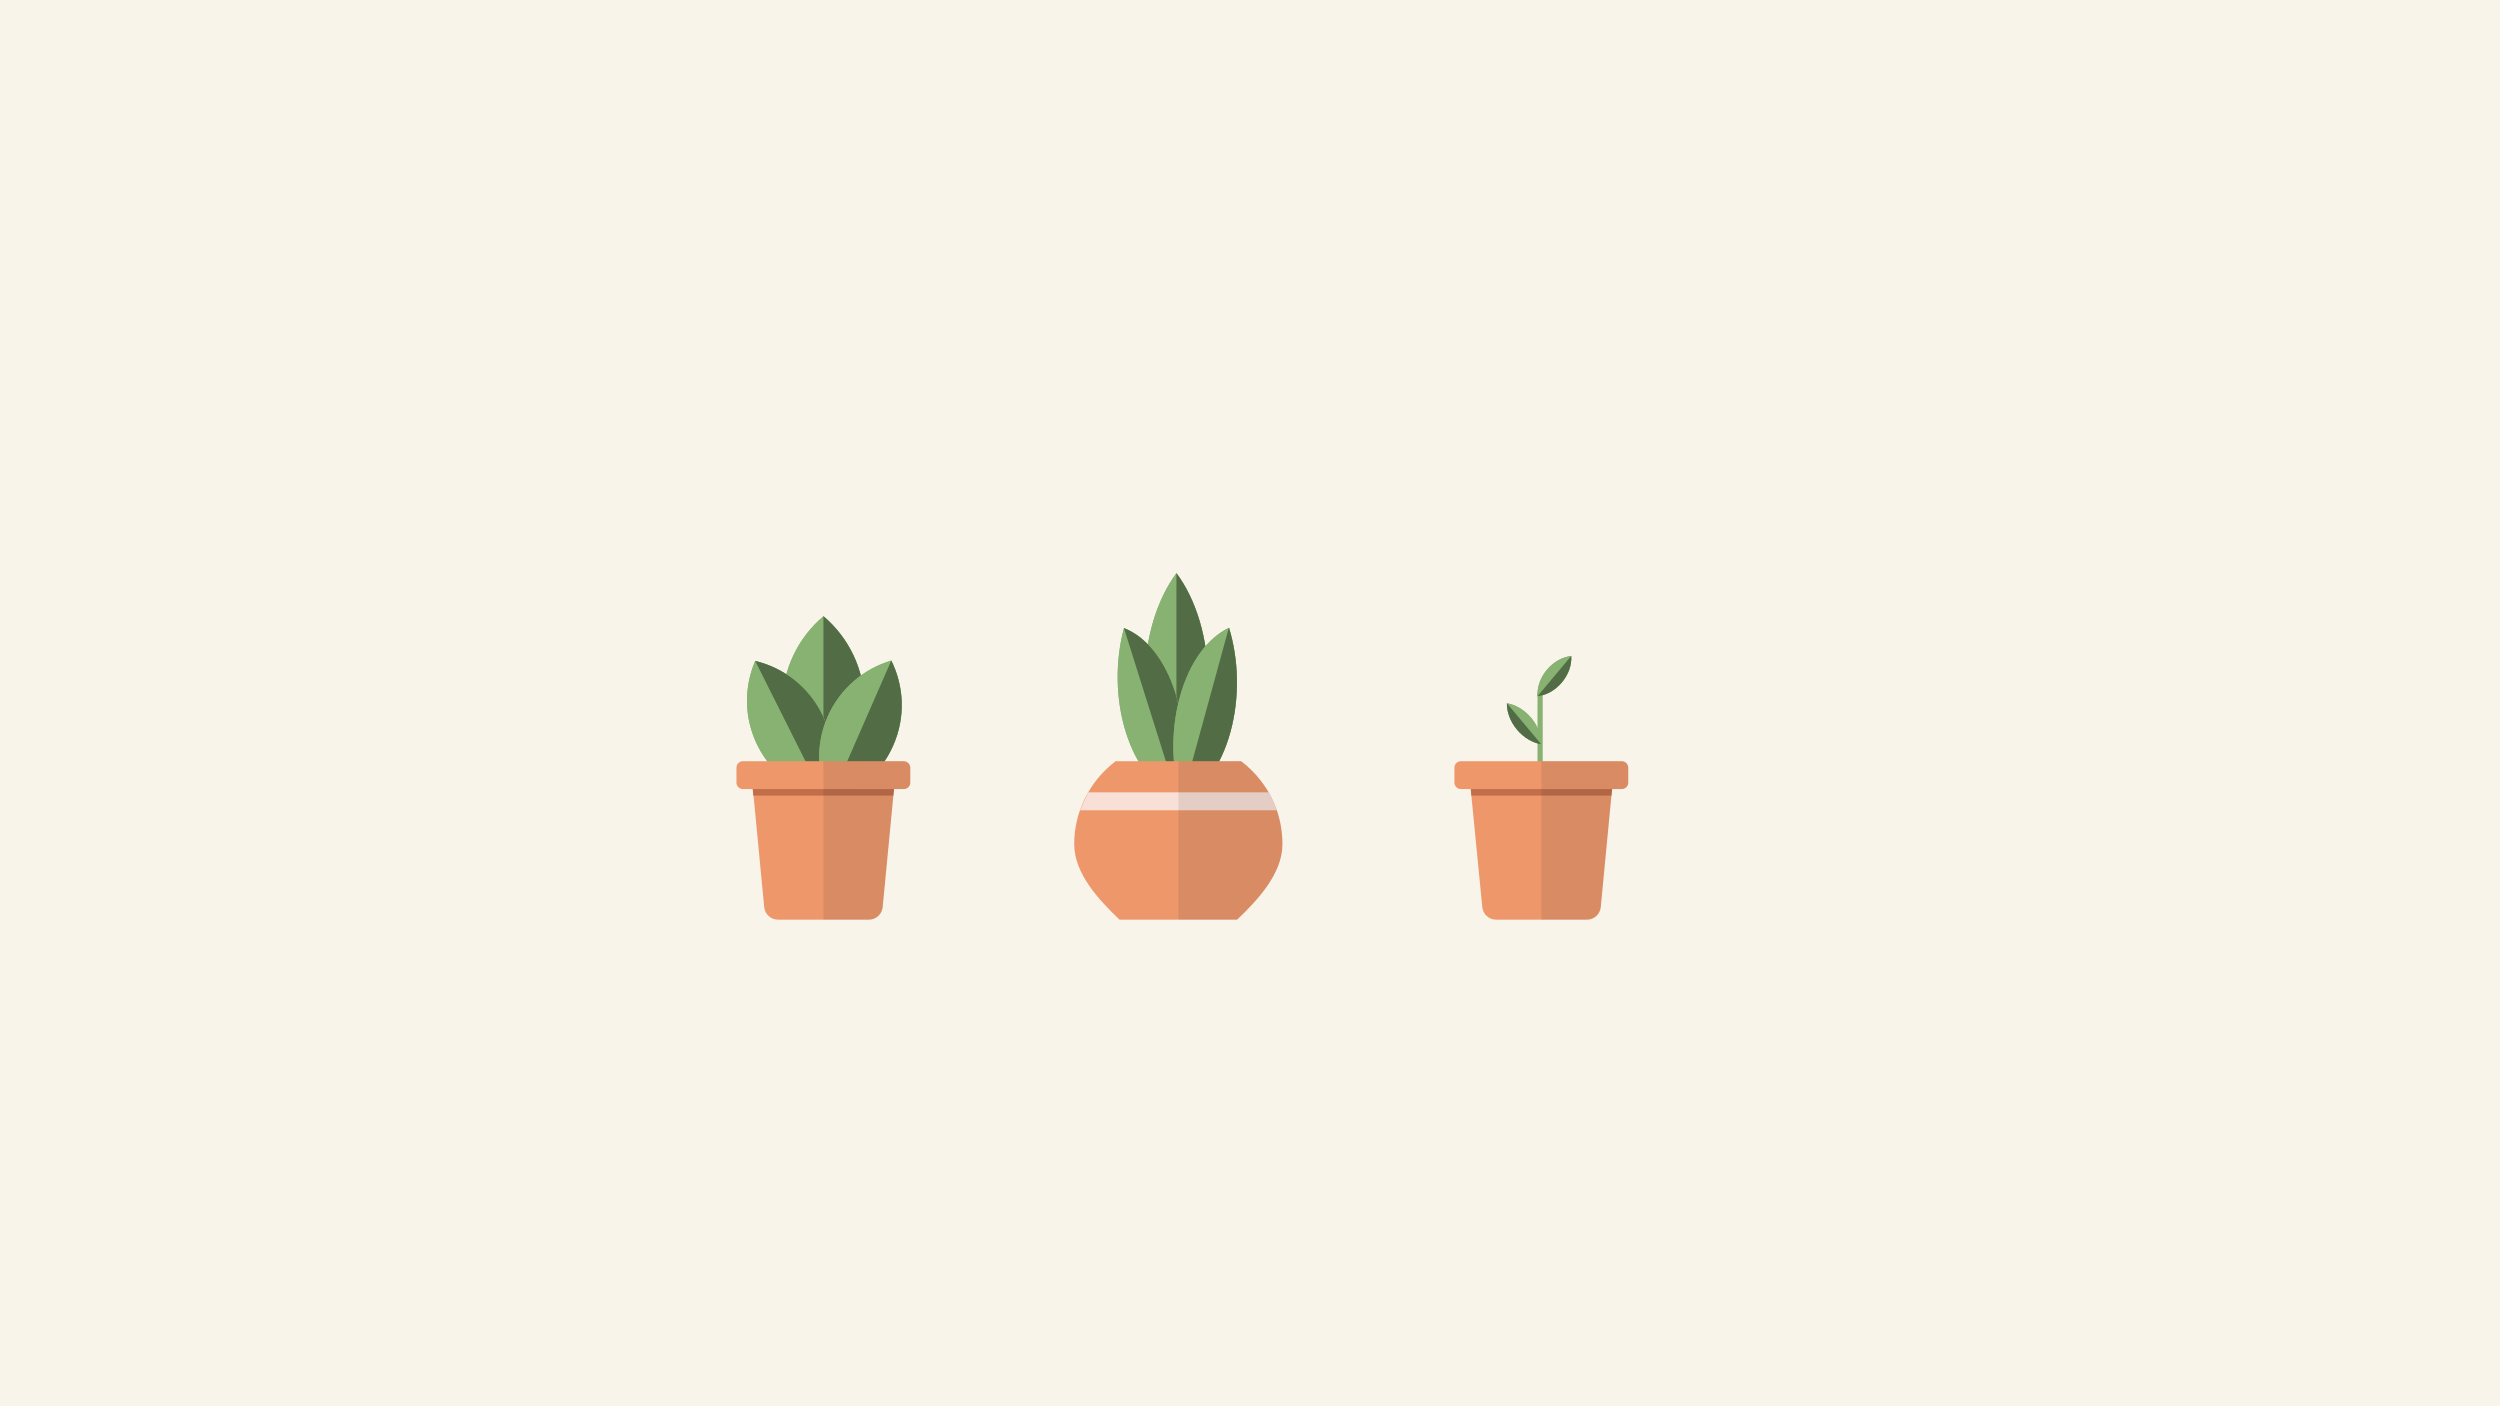 <?xml version="1.0" encoding="utf-8"?>
<!-- Generator: Adobe Illustrator 25.0.1, SVG Export Plug-In . SVG Version: 6.00 Build 0)  -->
<svg version="1.1" id="Layer_1" xmlns="http://www.w3.org/2000/svg" xmlns:xlink="http://www.w3.org/1999/xlink" x="0px" y="0px"
	 viewBox="0 0 1920 1080" style="enable-background:new 0 0 1920 1080;" xml:space="preserve">
<style type="text/css">
	.st0{fill:#F8F4EA;}
	.st1{fill:#87B272;}
	.st2{fill:#526D45;}
	.st3{fill:#ED976B;}
	.st4{fill:#C16E49;}
	.st5{opacity:0.1;fill:#231F20;}
	.st6{fill:#F9E0D7;}
</style>
<rect class="st0" width="1920" height="1080"/>
<rect x="1180.8" y="532.6" class="st1" width="4" height="56.5"/>
<g>
	<path class="st1" d="M664,541.3c0,27.3-12.3,51.7-31.6,68.1l0,0c-19.3-16.3-31.6-40.7-31.6-68.1c0-27.3,12.3-51.7,31.6-68l0,0
		C651.7,489.6,664,514,664,541.3z"/>
	<path class="st1" d="M664,541.3c0,27.3-12.3,51.7-31.6,68.1l0,0c-19.3-16.3-31.6-40.7-31.6-68.1c0-27.3,12.3-51.7,31.6-68l0,0
		C651.7,489.6,664,514,664,541.3z"/>
	<path class="st2" d="M664,541.3c0,27.3-12.3,51.7-31.6,68.1l0,0V473.2l0,0C651.7,489.6,664,514,664,541.3z"/>
</g>
<g>
	<path class="st1" d="M631.1,548.1c10.6,21.2,10.6,45,1.9,65.2l0,0c-21.4-5.1-40.4-19.3-51.1-40.5c-10.6-21.2-10.6-45-1.9-65.2l0,0
		C601.4,512.7,620.4,526.9,631.1,548.1z"/>
	<path class="st1" d="M631.1,548.1c10.6,21.2,10.6,45,1.9,65.2l0,0c-21.4-5.1-40.4-19.3-51.1-40.5c-10.6-21.2-10.6-45-1.9-65.2l0,0
		C601.4,512.7,620.4,526.9,631.1,548.1z"/>
	<path class="st2" d="M631.1,548.1c10.6,21.2,10.6,45,1.9,65.2l0,0l-53-105.7l0,0C601.4,512.7,620.4,526.9,631.1,548.1z"/>
</g>
<g>
	<path class="st1" d="M686,572.5c-9.5,21.7-27.8,36.9-48.9,43.2l0,0c-9.7-19.7-11-43.5-1.5-65.2c9.5-21.7,27.8-36.9,48.9-43.2l0,0
		C694.3,527,695.6,550.7,686,572.5z"/>
	<path class="st1" d="M686,572.5c-9.5,21.7-27.8,36.9-48.9,43.2l0,0c-9.7-19.7-11-43.5-1.5-65.2c9.5-21.7,27.8-36.9,48.9-43.2l0,0
		C694.3,527,695.6,550.7,686,572.5z"/>
	<path class="st2" d="M686,572.5c-9.5,21.7-27.8,36.9-48.9,43.2l0,0l47.4-108.4l0,0C694.3,527,695.6,550.7,686,572.5z"/>
</g>
<g>
	<path class="st3" d="M686.6,606l-0.5,4.9l-8.2,85.7c-0.5,5.5-5.1,9.7-10.6,9.7h-69.8c-5.5,0-10.1-4.2-10.6-9.7l-8.2-85.7l-0.5-4.9
		H686.6z"/>
	<path class="st3" d="M699.1,589.6V601c0,2.8-2.2,5-5,5H570.6c-2.8,0-5-2.2-5-5v-11.4c0-2.8,2.2-5,5-5h123.5
		C696.8,584.6,699.1,586.9,699.1,589.6z"/>
	<polygon class="st4" points="686.6,606 686.1,611 578.5,611 578.1,606 	"/>
	<path class="st5" d="M699.1,589.6V601c0,2.8-2.2,5-5,5h-7.5l-0.5,4.9l-8.2,85.7c-0.5,5.5-5.1,9.7-10.6,9.7h-34.9V584.6h61.7
		C696.8,584.6,699.1,586.9,699.1,589.6z"/>
</g>
<g>
	<path class="st1" d="M927.9,523.8c0,33.5-9.5,63.6-24.4,83.6l0,0c-14.9-20-24.4-50-24.4-83.6c0-33.5,9.5-63.5,24.4-83.6l0,0
		C918.5,460.2,927.9,490.2,927.9,523.8z"/>
	<path class="st1" d="M927.9,523.8c0,33.5-9.5,63.6-24.4,83.6l0,0c-14.9-20-24.4-50-24.4-83.6c0-33.5,9.5-63.5,24.4-83.6l0,0
		C918.5,460.2,927.9,490.2,927.9,523.8z"/>
	<path class="st2" d="M927.9,523.8c0,33.5-9.5,63.6-24.4,83.6l0,0V440.2l0,0C918.5,460.2,927.9,490.2,927.9,523.8z"/>
</g>
<g>
	<path class="st1" d="M902.6,532.2c8.2,26.1,8.2,55.3,1.5,80.1l0,0c-16.5-6.3-31.2-23.7-39.4-49.8c-8.2-26.1-8.2-55.2-1.5-80.1l0,0
		C879.7,488.7,894.4,506.1,902.6,532.2z"/>
	<path class="st1" d="M902.6,532.2c8.2,26.1,8.2,55.3,1.5,80.1l0,0c-16.5-6.3-31.2-23.7-39.4-49.8c-8.2-26.1-8.2-55.2-1.5-80.1l0,0
		C879.7,488.7,894.4,506.1,902.6,532.2z"/>
	<path class="st2" d="M902.6,532.2c8.2,26.1,8.2,55.3,1.5,80.1l0,0l-40.9-129.9l0,0C879.7,488.7,894.4,506.1,902.6,532.2z"/>
</g>
<g>
	<path class="st1" d="M945,562.1c-7.3,26.7-21.4,45.4-37.7,53.1l0,0c-7.5-24.2-8.5-53.4-1.1-80.1c7.3-26.7,21.5-45.3,37.7-53l0,0
		C951.3,506.2,952.3,535.4,945,562.1z"/>
	<path class="st1" d="M945,562.1c-7.3,26.7-21.4,45.4-37.7,53.1l0,0c-7.5-24.2-8.5-53.4-1.1-80.1c7.3-26.7,21.5-45.3,37.7-53l0,0
		C951.3,506.2,952.3,535.4,945,562.1z"/>
	<path class="st2" d="M945,562.1c-7.3,26.7-21.4,45.4-37.7,53.1l0,0L943.8,482l0,0C951.3,506.2,952.3,535.4,945,562.1z"/>
</g>
<g>
	<path class="st3" d="M984.9,648.4c0,22.8-19.5,43.3-34.8,57.9h-90.3c-15.3-14.6-34.8-35.1-34.8-57.9c0-9.1,1.5-17.9,4.4-26.1
		c1.7-4.8,3.8-9.4,6.3-13.8c5.4-9.3,12.6-17.4,21.1-23.9h96.4c8.5,6.5,15.7,14.6,21.1,23.9c2.5,4.3,4.6,9,6.3,13.8
		C983.4,630.5,984.9,639.3,984.9,648.4z"/>
	<path class="st6" d="M980.6,622.3H829.4l6.3-13.8h138.6C976.8,612.9,978.9,617.5,980.6,622.3z"/>
	<path class="st5" d="M984.9,648.4c0,22.8-19.5,43.3-34.8,57.9H905V584.6h48.2c8.5,6.5,15.7,14.6,21.1,23.9c2.5,4.3,4.6,9,6.3,13.8
		C983.4,630.5,984.9,639.3,984.9,648.4z"/>
</g>
<path class="st3" d="M1238.1,606l-0.5,4.9l-8.2,85.7c-0.5,5.5-5.1,9.7-10.6,9.7h-69.8c-5.5,0-10.1-4.2-10.6-9.7L1130,611l-0.5-4.9
	H1238.1z"/>
<path class="st3" d="M1250.5,589.6V601c0,2.8-2.2,5-5,5h-123.5c-2.8,0-5-2.2-5-5v-11.4c0-2.8,2.2-5,5-5h123.5
	C1248.3,584.6,1250.5,586.9,1250.5,589.6z"/>
<polygon class="st4" points="1238.1,606 1237.6,611 1130,611 1129.6,606 "/>
<path class="st5" d="M1250.5,589.6V601c0,2.8-2.2,5-5,5h-7.5l-0.5,4.9l-8.2,85.7c-0.5,5.5-5.1,9.7-10.6,9.7h-34.9V584.6h61.7
	C1248.3,584.6,1250.5,586.9,1250.5,589.6z"/>
<g>
	<path class="st1" d="M1199.5,524.1c-5.2,6.2-12.1,9.9-18.7,10.6l0,0c-0.4-6.6,2-14.1,7.2-20.3c5.2-6.2,12.1-9.9,18.7-10.6l0,0
		C1207.2,510.5,1204.7,517.9,1199.5,524.1z"/>
	<path class="st1" d="M1199.5,524.1c-5.2,6.2-12.1,9.9-18.7,10.6l0,0c-0.4-6.6,2-14.1,7.2-20.3c5.2-6.2,12.1-9.9,18.7-10.6l0,0
		C1207.2,510.5,1204.7,517.9,1199.5,524.1z"/>
	<path class="st2" d="M1199.5,524.1c-5.2,6.2-12.1,9.9-18.7,10.6l0,0l25.9-30.9l0,0C1207.2,510.5,1204.7,517.9,1199.5,524.1z"/>
</g>
<g>
	<path class="st1" d="M1165.1,560.4c5.3,6.3,12.2,10.2,18.6,11.2l0,0c0.1-6.6-2.5-14-7.8-20.3c-5.3-6.3-12.2-10.2-18.6-11.2l0,0
		C1157.2,546.7,1159.8,554.1,1165.1,560.4z"/>
	<path class="st1" d="M1165.1,560.4c5.3,6.3,12.2,10.2,18.6,11.2l0,0c0.1-6.6-2.5-14-7.8-20.3c-5.3-6.3-12.2-10.2-18.6-11.2l0,0
		C1157.2,546.7,1159.8,554.1,1165.1,560.4z"/>
	<path class="st2" d="M1165.1,560.4c5.3,6.3,12.2,10.2,18.6,11.2l0,0l-26.4-31.5l0,0C1157.2,546.7,1159.8,554.1,1165.1,560.4z"/>
</g>
</svg>
